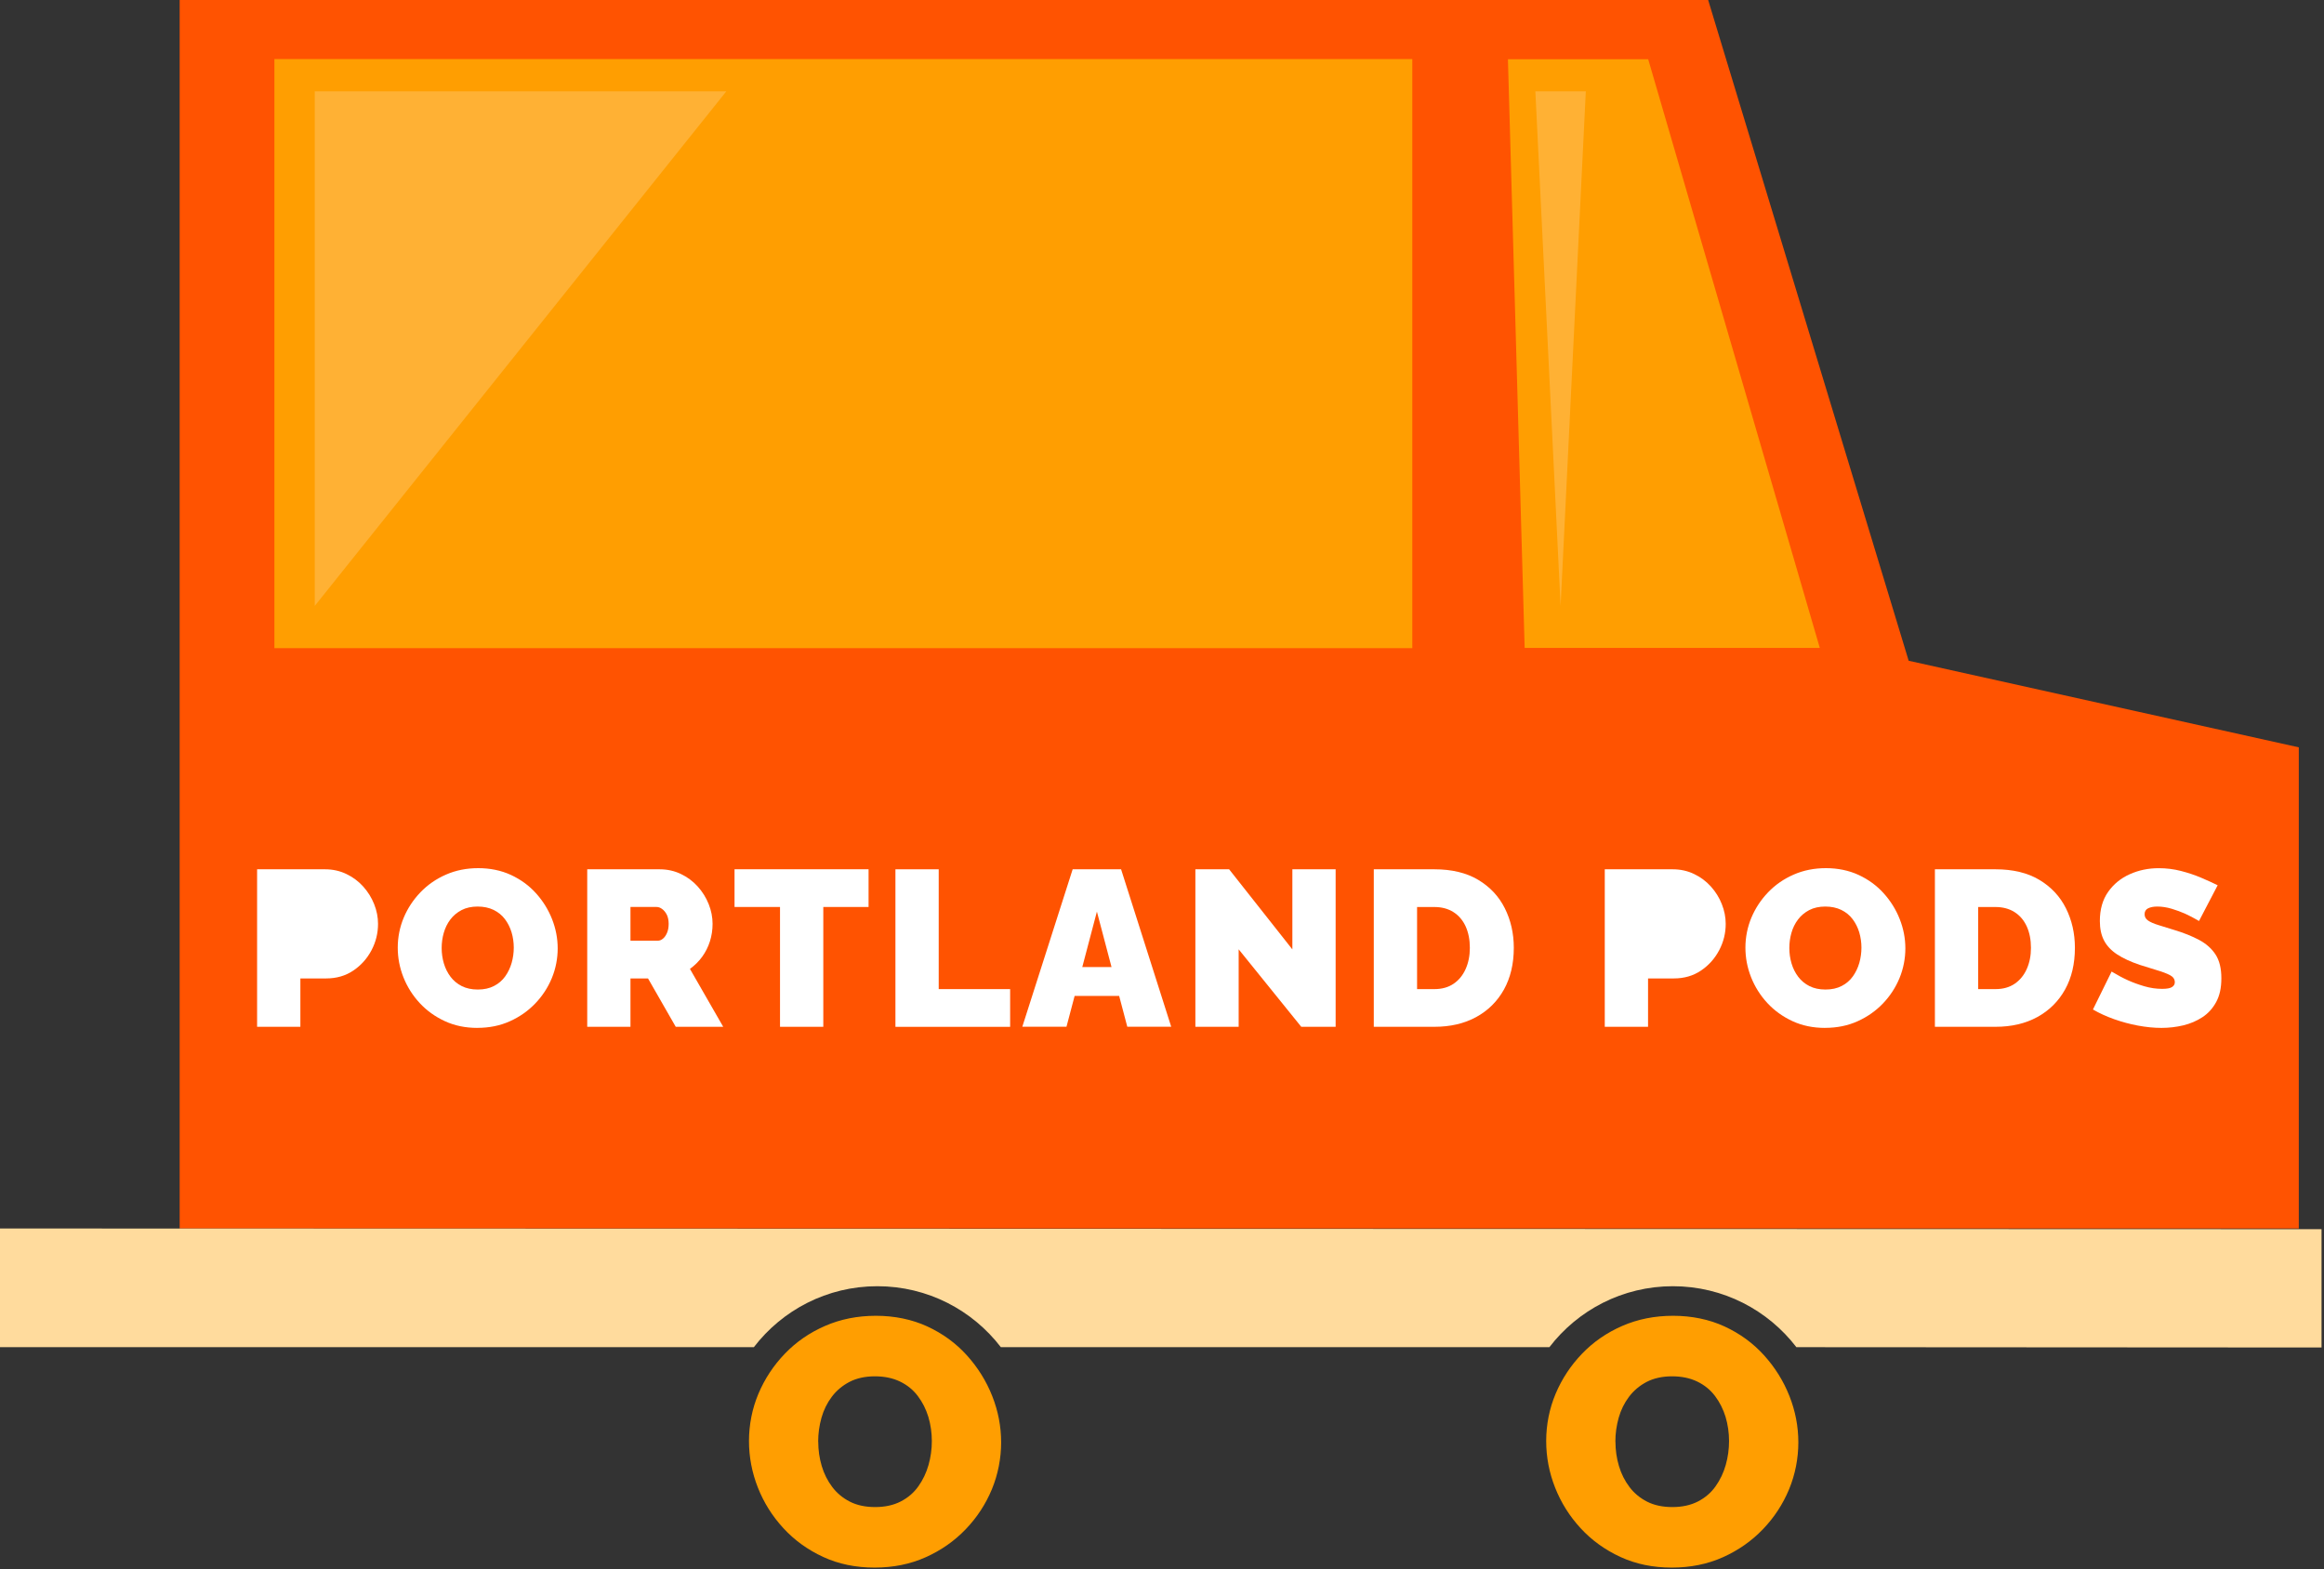 <svg width="653" height="441" viewBox="0 0 653 441" fill="none" xmlns="http://www.w3.org/2000/svg">
<rect x="0" y="0" width="653" height="441" fill="#333333" stroke="none"/>
<g id="portland-pod-logo" clip-path="url(#clip0_101_2)">
<g id="right-wheel">
<path id="Vector" d="M469.73 440.51C464.42 440.51 459.61 439.51 455.28 437.51C450.96 435.51 447.24 432.83 444.13 429.45C441.02 426.08 438.63 422.28 436.96 418.05C435.29 413.82 434.45 409.45 434.45 404.93C434.45 400.41 435.33 395.86 437.1 391.66C438.87 387.47 441.34 383.72 444.52 380.41C447.7 377.1 451.46 374.5 455.82 372.6C460.18 370.7 464.94 369.75 470.12 369.75C475.3 369.75 480.24 370.75 484.57 372.75C488.89 374.75 492.59 377.45 495.67 380.86C498.75 384.27 501.13 388.08 502.8 392.31C504.47 396.54 505.3 400.88 505.3 405.33C505.3 409.78 504.43 414.31 502.7 418.5C500.96 422.69 498.51 426.44 495.33 429.75C492.15 433.06 488.4 435.68 484.08 437.61C479.76 439.54 474.97 440.51 469.73 440.51ZM453.91 405.13C453.91 407.49 454.24 409.77 454.89 411.96C455.54 414.15 456.53 416.12 457.84 417.85C459.15 419.59 460.8 420.96 462.8 421.98C464.8 423 467.17 423.5 469.92 423.5C472.67 423.5 475.06 422.97 477.09 421.93C479.12 420.88 480.78 419.46 482.05 417.66C483.33 415.86 484.28 413.86 484.9 411.67C485.52 409.48 485.83 407.23 485.83 404.94C485.83 402.65 485.5 400.32 484.85 398.16C484.19 396 483.21 394.05 481.9 392.31C480.59 390.57 478.92 389.21 476.89 388.23C474.86 387.25 472.5 386.76 469.81 386.76C467.12 386.76 464.68 387.29 462.68 388.33C460.68 389.38 459.03 390.77 457.72 392.51C456.41 394.25 455.44 396.21 454.82 398.4C454.2 400.6 453.89 402.84 453.89 405.13H453.91Z" fill="#FF9E01"/>
</g>
<g id="left-wheel">
<path id="Vector_2" d="M245.73 440.51C240.42 440.51 235.61 439.51 231.28 437.51C226.96 435.51 223.24 432.83 220.13 429.45C217.02 426.08 214.63 422.28 212.96 418.05C211.29 413.82 210.45 409.45 210.45 404.93C210.45 400.41 211.33 395.86 213.1 391.66C214.87 387.47 217.34 383.72 220.52 380.41C223.7 377.1 227.46 374.5 231.82 372.6C236.18 370.7 240.94 369.75 246.12 369.75C251.3 369.75 256.24 370.75 260.57 372.75C264.89 374.75 268.59 377.45 271.67 380.86C274.75 384.27 277.13 388.08 278.8 392.31C280.47 396.54 281.3 400.88 281.3 405.33C281.3 409.78 280.43 414.31 278.7 418.5C276.96 422.69 274.51 426.44 271.33 429.75C268.15 433.06 264.4 435.68 260.08 437.61C255.76 439.54 250.97 440.51 245.73 440.51V440.51ZM229.91 405.13C229.91 407.49 230.24 409.77 230.89 411.96C231.54 414.15 232.53 416.12 233.84 417.85C235.15 419.59 236.8 420.96 238.8 421.98C240.8 423 243.17 423.5 245.92 423.5C248.67 423.5 251.06 422.97 253.09 421.93C255.12 420.88 256.78 419.46 258.05 417.66C259.33 415.86 260.28 413.86 260.9 411.67C261.52 409.48 261.83 407.23 261.83 404.94C261.83 402.65 261.5 400.32 260.85 398.16C260.19 396 259.21 394.05 257.9 392.31C256.59 390.57 254.92 389.21 252.89 388.23C250.86 387.25 248.5 386.76 245.81 386.76C243.12 386.76 240.68 387.29 238.68 388.33C236.68 389.38 235.03 390.77 233.72 392.51C232.41 394.25 231.44 396.21 230.82 398.4C230.2 400.6 229.89 402.84 229.89 405.13H229.91Z" fill="#FF9E01"/>
</g>
<g id="cart">
<path id="Vector_3" d="M645.92 210.01V345.22H50.48V0H479.96L483.12 10.43L536.3 185.68L645.92 210.01Z" fill="#FF5301"/>
<path id="Vector_4" d="M652.31 345.4V378.66L504.75 378.57C496.76 368.16 484.19 361.44 470.05 361.44C455.91 361.44 443.33 368.16 435.35 378.57H281.22C273.23 368.16 260.66 361.44 246.52 361.44C232.38 361.44 219.8 368.16 211.82 378.57H0V345.22L652.31 345.41V345.4Z" fill="#FFDB9D"/>
<path id="Vector_5" d="M463.11 16.64L511.33 182.07H428.4L423.7 16.64H463.11Z" fill="#FF9E01"/>
<path id="Vector_6" d="M396.83 16.6H77.1V182.14H396.83V16.6Z" fill="#FF9E01"/>
<g id="name">
<path id="Vector_7" d="M72.24 288.54V244.28H91.32C93.48 244.28 95.47 244.72 97.3 245.59C99.13 246.46 100.71 247.64 102.04 249.11C103.37 250.59 104.4 252.24 105.13 254.07C105.86 255.9 106.22 257.75 106.22 259.62C106.22 262.24 105.61 264.71 104.38 267.04C103.15 269.37 101.45 271.27 99.27 272.74C97.09 274.22 94.54 274.95 91.63 274.95H84.4V288.54H72.24Z" fill="white"/>
<path id="Vector_8" d="M134.14 288.85C130.77 288.85 127.72 288.22 124.98 286.95C122.24 285.68 119.88 283.98 117.9 281.84C115.93 279.7 114.41 277.29 113.35 274.61C112.29 271.93 111.76 269.16 111.76 266.29C111.76 263.42 112.32 260.53 113.44 257.87C114.56 255.21 116.13 252.83 118.15 250.73C120.17 248.63 122.55 246.98 125.32 245.77C128.08 244.56 131.11 243.96 134.39 243.96C137.67 243.96 140.81 244.59 143.55 245.86C146.29 247.13 148.64 248.84 150.59 251C152.54 253.16 154.05 255.58 155.11 258.26C156.17 260.94 156.7 263.7 156.7 266.52C156.7 269.34 156.15 272.21 155.05 274.87C153.95 277.53 152.39 279.91 150.37 282.01C148.35 284.11 145.98 285.77 143.23 287C140.49 288.23 137.45 288.84 134.13 288.84L134.14 288.85ZM124.1 266.41C124.1 267.91 124.31 269.35 124.72 270.74C125.13 272.13 125.76 273.38 126.59 274.48C127.42 275.58 128.47 276.45 129.74 277.1C131.01 277.74 132.51 278.07 134.26 278.07C136.01 278.07 137.52 277.74 138.81 277.07C140.1 276.41 141.15 275.5 141.96 274.36C142.77 273.22 143.37 271.95 143.77 270.56C144.16 269.17 144.36 267.74 144.36 266.29C144.36 264.84 144.15 263.36 143.74 261.99C143.32 260.62 142.7 259.38 141.87 258.28C141.04 257.18 139.98 256.32 138.69 255.69C137.4 255.07 135.9 254.75 134.2 254.75C132.5 254.75 130.95 255.08 129.68 255.75C128.41 256.42 127.36 257.3 126.53 258.4C125.7 259.5 125.09 260.75 124.69 262.14C124.29 263.53 124.1 264.96 124.1 266.41V266.41Z" fill="white"/>
<path id="Vector_9" d="M165 288.54V244.28H185.32C187.48 244.28 189.48 244.72 191.3 245.59C193.13 246.46 194.71 247.64 196.04 249.11C197.37 250.59 198.4 252.24 199.13 254.07C199.86 255.9 200.22 257.75 200.22 259.62C200.22 261.32 199.97 262.97 199.47 264.54C198.97 266.12 198.24 267.56 197.29 268.87C196.33 270.18 195.19 271.31 193.86 272.27L203.21 288.54H189.87L182.08 274.95H177.15V288.54H164.99H165ZM177.16 264.35H184.83C185.33 264.35 185.81 264.16 186.26 263.79C186.72 263.42 187.1 262.88 187.41 262.17C187.72 261.46 187.88 260.61 187.88 259.61C187.88 258.61 187.7 257.71 187.35 257.02C187 256.34 186.56 255.81 186.04 255.43C185.52 255.05 185.01 254.87 184.51 254.87H177.15V264.34L177.16 264.35Z" fill="white"/>
<path id="Vector_10" d="M244.05 254.87H231.33V288.54H219.17V254.87H206.39V244.27H244.05V254.87Z" fill="white"/>
<path id="Vector_11" d="M251.6 288.54V244.28H263.76V277.95H283.83V288.55H251.6V288.54Z" fill="white"/>
<path id="Vector_12" d="M301.41 244.27H315L329.09 288.53H316.75L314.46 279.86H301.95L299.66 288.53H287.25L301.4 244.27H301.41ZM312.32 271.76L308.21 256.17L304.1 271.76H312.33H312.32Z" fill="white"/>
<path id="Vector_13" d="M348.04 266.78V288.54H335.88V244.28H345.36L363.13 266.79V244.28H375.29V288.54H365.63L348.05 266.78H348.04Z" fill="white"/>
<path id="Vector_14" d="M386.01 288.54V244.28H403.03C407.93 244.28 412.04 245.27 415.34 247.24C418.64 249.21 421.14 251.87 422.82 255.22C424.5 258.57 425.35 262.28 425.35 266.35C425.35 270.84 424.42 274.75 422.58 278.07C420.73 281.39 418.13 283.97 414.79 285.8C411.44 287.63 407.53 288.54 403.04 288.54H386.02H386.01ZM413 266.35C413 264.06 412.6 262.06 411.82 260.33C411.03 258.61 409.89 257.26 408.39 256.31C406.89 255.36 405.11 254.88 403.03 254.88H398.17V277.95H403.03C405.15 277.95 406.95 277.45 408.42 276.45C409.9 275.45 411.03 274.07 411.82 272.3C412.61 270.53 413 268.55 413 266.35V266.35Z" fill="white"/>
<path id="Vector_15" d="M450.91 288.54V244.28H469.99C472.15 244.28 474.15 244.72 475.98 245.59C477.81 246.46 479.39 247.64 480.72 249.11C482.05 250.59 483.08 252.24 483.8 254.07C484.53 255.9 484.89 257.75 484.89 259.62C484.89 262.24 484.28 264.71 483.05 267.04C481.82 269.37 480.12 271.27 477.94 272.74C475.76 274.22 473.21 274.95 470.3 274.95H463.07V288.54H450.91V288.54Z" fill="white"/>
<path id="Vector_16" d="M512.81 288.85C509.44 288.85 506.39 288.22 503.65 286.95C500.91 285.68 498.55 283.98 496.57 281.84C494.6 279.7 493.08 277.29 492.02 274.61C490.96 271.93 490.43 269.16 490.43 266.29C490.43 263.42 490.99 260.53 492.11 257.87C493.23 255.21 494.8 252.83 496.82 250.73C498.84 248.63 501.22 246.98 503.99 245.77C506.75 244.56 509.78 243.96 513.06 243.96C516.34 243.96 519.48 244.59 522.22 245.86C524.96 247.13 527.31 248.84 529.26 251C531.21 253.16 532.72 255.58 533.78 258.26C534.84 260.94 535.37 263.7 535.37 266.52C535.37 269.34 534.82 272.21 533.72 274.87C532.62 277.53 531.06 279.91 529.05 282.01C527.03 284.11 524.65 285.77 521.91 287C519.17 288.23 516.13 288.84 512.81 288.84V288.85ZM502.77 266.41C502.77 267.91 502.98 269.35 503.39 270.74C503.8 272.13 504.43 273.38 505.26 274.48C506.09 275.58 507.14 276.45 508.41 277.1C509.68 277.74 511.18 278.07 512.93 278.07C514.68 278.07 516.19 277.74 517.48 277.07C518.77 276.41 519.82 275.5 520.63 274.36C521.44 273.22 522.04 271.95 522.44 270.56C522.83 269.17 523.03 267.74 523.03 266.29C523.03 264.84 522.82 263.36 522.41 261.99C522 260.62 521.37 259.38 520.54 258.28C519.71 257.18 518.65 256.32 517.36 255.69C516.07 255.07 514.57 254.75 512.87 254.75C511.17 254.75 509.62 255.08 508.35 255.75C507.08 256.42 506.03 257.3 505.2 258.4C504.37 259.5 503.75 260.75 503.36 262.14C502.96 263.53 502.77 264.96 502.77 266.41V266.41Z" fill="white"/>
<path id="Vector_17" d="M543.67 288.54V244.28H560.69C565.59 244.28 569.7 245.27 573 247.24C576.3 249.21 578.8 251.87 580.48 255.22C582.16 258.57 583.01 262.28 583.01 266.35C583.01 270.84 582.09 274.75 580.24 278.07C578.39 281.39 575.79 283.97 572.45 285.8C569.1 287.63 565.19 288.54 560.7 288.54H543.68H543.67ZM570.66 266.35C570.66 264.06 570.26 262.06 569.48 260.33C568.69 258.61 567.55 257.26 566.05 256.31C564.55 255.36 562.77 254.88 560.69 254.88H555.83V277.95H560.69C562.81 277.95 564.61 277.45 566.08 276.45C567.55 275.45 568.69 274.07 569.48 272.3C570.27 270.53 570.66 268.55 570.66 266.35V266.35Z" fill="white"/>
<path id="Vector_18" d="M617.86 258.8C616.45 257.97 615.16 257.29 614 256.77C612.84 256.25 611.57 255.78 610.2 255.37C608.83 254.96 607.48 254.75 606.15 254.75C605.11 254.75 604.26 254.92 603.59 255.24C602.92 255.57 602.59 256.13 602.59 256.91C602.59 257.65 602.92 258.25 603.59 258.7C604.26 259.15 605.2 259.56 606.43 259.94C607.65 260.31 609.12 260.76 610.82 261.3C613.56 262.12 615.93 263.07 617.93 264.14C619.92 265.21 621.46 266.58 622.54 268.25C623.62 269.92 624.16 272.13 624.16 274.89C624.16 277.65 623.68 279.74 622.73 281.53C621.77 283.32 620.49 284.75 618.87 285.82C617.25 286.89 615.44 287.66 613.45 288.14C611.46 288.61 609.42 288.85 607.34 288.85C605.26 288.85 603.01 288.63 600.7 288.2C598.39 287.76 596.16 287.16 594 286.39C591.84 285.62 589.86 284.72 588.08 283.68L593.32 273.02C594.98 274.02 596.5 274.83 597.87 275.45C599.24 276.07 600.77 276.63 602.45 277.13C604.13 277.63 605.83 277.88 607.53 277.88C608.86 277.88 609.78 277.71 610.3 277.37C610.82 277.03 611.08 276.59 611.08 276.03C611.08 275.16 610.62 274.49 609.71 274.02C608.8 273.55 607.6 273.09 606.13 272.66C604.66 272.23 603.02 271.72 601.24 271.14C598.66 270.27 596.54 269.29 594.88 268.2C593.22 267.11 591.99 265.81 591.2 264.3C590.41 262.79 590.02 260.97 590.02 258.82C590.02 255.56 590.79 252.84 592.33 250.65C593.87 248.46 595.89 246.8 598.41 245.67C600.92 244.54 603.64 243.97 606.55 243.97C608.71 243.97 610.8 244.23 612.81 244.75C614.83 245.27 616.72 245.9 618.48 246.65C620.25 247.4 621.79 248.11 623.12 248.77L617.88 258.81L617.86 258.8Z" fill="white"/>
</g>
<path id="Vector_19" opacity="0.2" d="M88.44 170.27V25.67H204.08L88.44 170.27Z" fill="white"/>
<path id="Vector_20" opacity="0.2" d="M431.41 25.67H445.58L438.5 170.27L431.41 25.67Z" fill="white"/>
</g>
</g>
<defs>
<clipPath id="clip0_101_2">
<rect width="652.31" height="440.51" fill="white"/>
</clipPath>
</defs>
</svg>
